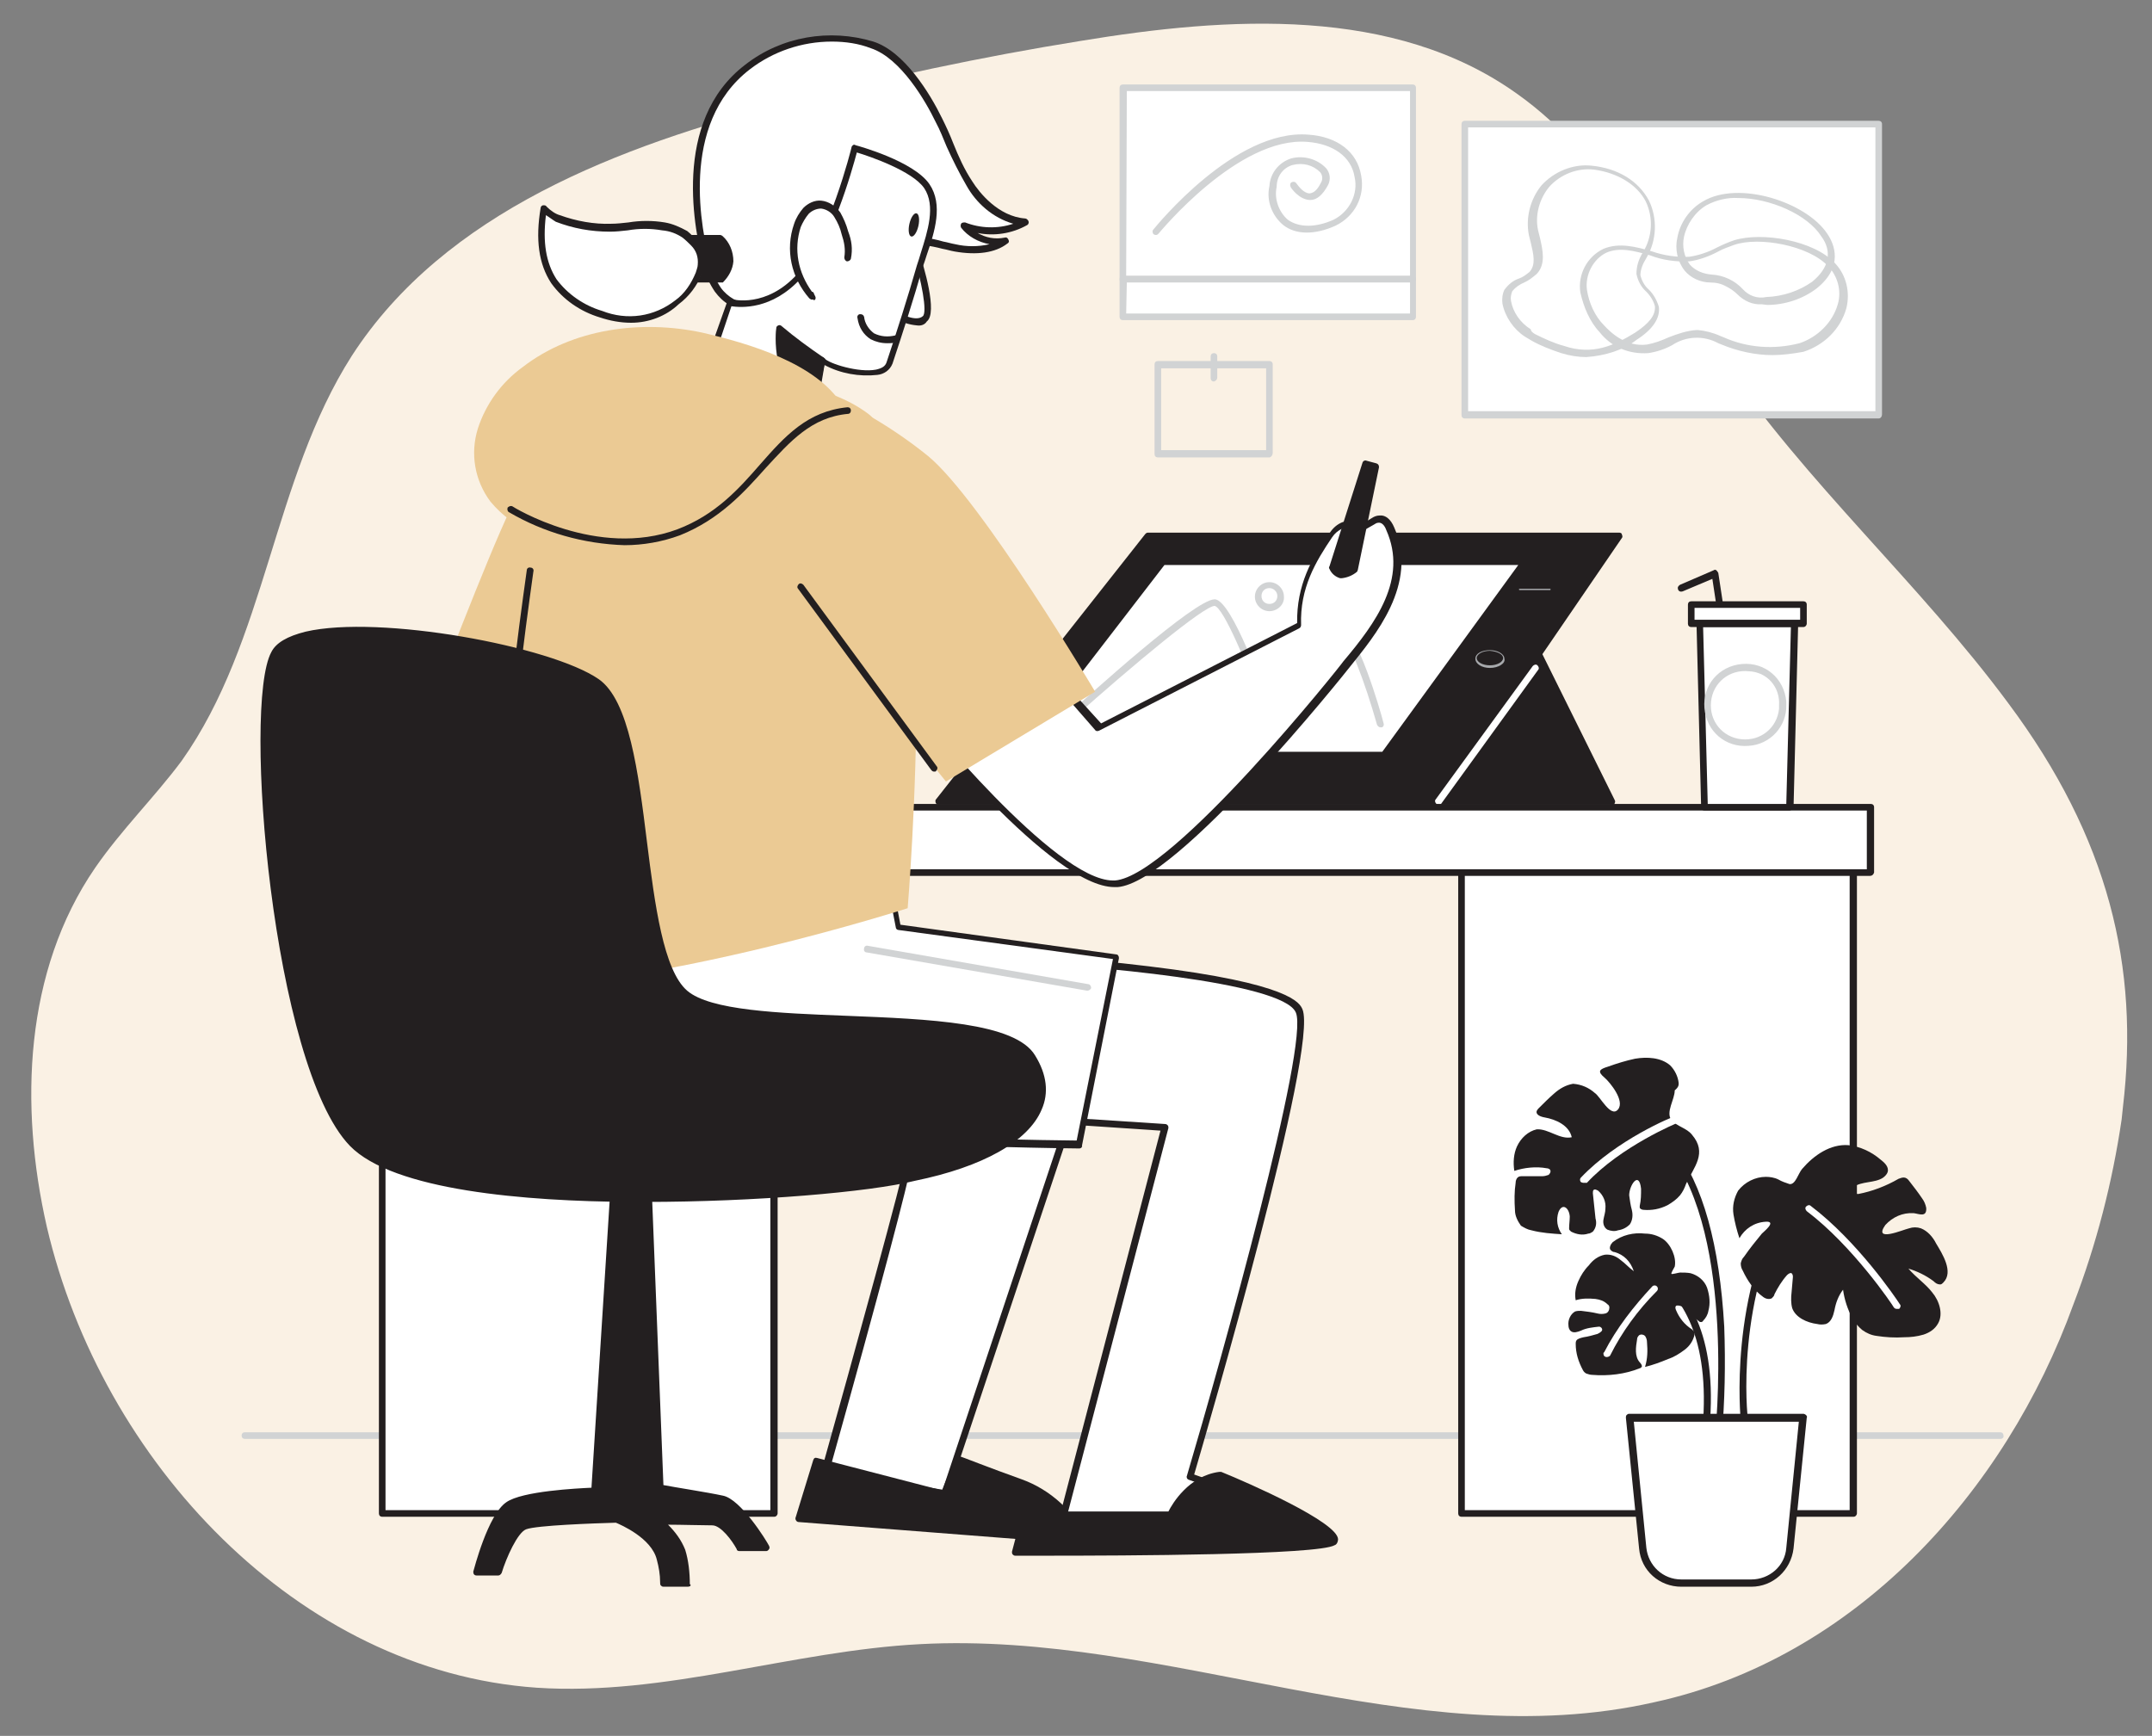 <?xml version="1.0" encoding="utf-8"?>
<!-- Generator: Adobe Illustrator 25.4.1, SVG Export Plug-In . SVG Version: 6.00 Build 0)  -->
<svg version="1.1" id="Calque_1" xmlns="http://www.w3.org/2000/svg" xmlns:xlink="http://www.w3.org/1999/xlink" x="0px" y="0px"
	 viewBox="0 0 326 263" style="enable-background:new 0 0 326 263;" xml:space="preserve">
<rect x="0" y="0" width="326" height="263" fill="#808080" stroke="none"/>
<style type="text/css">
	.st0{fill:#FAF1E4;}
	.st1{fill:#D1D3D4;}
	.st2{fill:#FFFFFF;}
	.st3{fill:#231F20;}
	.st4{fill:#A7A9AC;}
	.st5{fill:#EBCA94;}
</style>
<g id="_230_designer_flatline">
	<path class="st0" d="M139.4,249.1c-19.4,1-38.6,7.9-58.1,6.6c-36.2-2.5-65.9-34.3-74.2-69.8c-4.2-18.4-3.4-38.8,7.3-54.4
		c4-5.8,9-10.7,13.1-16.2c12.9-18.2,13.8-42.6,25.8-61.4C67.4,32.1,93.9,22.1,119,15.6c14.8-3.8,29.7-7,44.7-9.4
		c22.4-3.7,47.5-5.3,66.1,8c14,9.9,21.4,26.2,31.1,40.3c12.7,18.7,29.9,33.9,43.3,52c15.3,20.5,19.9,40.1,17.4,61.2l-0.2,1.9
		c-1.4,9.5-3.8,18.9-7.3,28c-10.3,28.5-33.1,53.7-63.5,60.3C214,266.2,176.8,247.1,139.4,249.1z"/>
	<path class="st1" d="M303.1,218h-266c-0.3,0-0.5-0.2-0.5-0.5s0.2-0.5,0.5-0.5H303c0.3,0,0.5,0.2,0.5,0.5
		C303.6,217.8,303.3,218,303.1,218z"/>
	<rect x="221.4" y="127.4" class="st2" width="59.4" height="101.9"/>
	<path class="st3" d="M280.8,229.8h-59.4c-0.3,0-0.5-0.2-0.5-0.5V127.4c0-0.3,0.2-0.5,0.5-0.5h59.4c0.3,0,0.5,0.2,0.5,0.5v101.9
		C281.3,229.5,281.1,229.8,280.8,229.8L280.8,229.8z M221.9,228.8h58.3V127.9h-58.3L221.9,228.8L221.9,228.8z"/>
	<rect x="57.9" y="127.4" class="st2" width="59.4" height="101.9"/>
	<path class="st3" d="M117.3,229.8H57.9c-0.3,0-0.5-0.2-0.5-0.5V127.4c0-0.3,0.2-0.5,0.5-0.5h59.4c0.3,0,0.5,0.2,0.5,0.5v101.9
		C117.8,229.5,117.6,229.8,117.3,229.8L117.3,229.8z M58.4,228.8h58.3V127.9H58.4V228.8z"/>
	<polygon class="st3" points="232.5,97.9 244.2,121.4 212.5,121.4 	"/>
	<path class="st3" d="M244.2,121.9h-31.8c-0.2,0-0.4-0.1-0.5-0.3s-0.1-0.4,0.1-0.5l20.1-23.6c0.1-0.1,0.3-0.2,0.4-0.2
		c0.2,0,0.3,0.1,0.4,0.3l11.7,23.6c0.1,0.2,0.1,0.3,0,0.5C244.6,121.9,244.4,122,244.2,121.9z M213.6,120.9h29.8l-11-22.1
		L213.6,120.9z"/>
	<polygon class="st3" points="142.2,121.4 217.9,121.4 245.4,81.2 173.9,81.2 	"/>
	<path class="st3" d="M217.9,121.9h-75.7c-0.3,0-0.5-0.2-0.5-0.5c0-0.1,0-0.2,0.1-0.3l31.7-40.2c0.1-0.1,0.2-0.2,0.4-0.2h71.4
		c0.2,0,0.4,0.1,0.4,0.3c0.1,0.2,0.1,0.4,0,0.5l-27.5,40.2C218.3,121.9,218.1,122,217.9,121.9z M143.3,120.9h74.3l26.8-39.2h-70.3
		L143.3,120.9z"/>
	<polygon class="st2" points="176.2,85.2 153.6,114.4 209.7,114.4 231,85.2 	"/>
	<path class="st3" d="M209.7,115h-56.1c-0.2,0-0.4-0.1-0.5-0.3s-0.1-0.4,0-0.5l22.6-29.3c0.1-0.1,0.2-0.2,0.4-0.2h54.8
		c0.2,0,0.4,0.1,0.4,0.3c0.1,0.2,0.1,0.4,0,0.5l-21.2,29.2C210,114.9,209.9,114.9,209.7,115z M154.6,113.9h54.8L230,85.6h-53.6
		L154.6,113.9z"/>
	<path class="st1" d="M192.3,109.1c-0.2,0-0.4-0.1-0.5-0.3c-2.7-8-6.5-16.8-7.8-17l0,0c-1.6,0-12.2,8.8-21.6,17.2
		c-0.2,0.2-0.5,0.2-0.7,0s-0.2-0.5,0-0.7l0,0c3.3-3,19.3-17.5,22.3-17.5h0.1c2.6,0.4,7.3,13.6,8.7,17.7c0.1,0.3,0,0.5-0.3,0.6l0,0
		C192.4,109.1,192.3,109.1,192.3,109.1z"/>
	<path class="st1" d="M209.1,110.2c-0.2,0-0.4-0.2-0.5-0.4c-1.8-6.4-4.4-13.3-5.6-13.7s-6.9,4.8-11.5,9.7c-0.2,0.2-0.5,0.2-0.7,0
		s-0.2-0.5,0-0.7c2.3-2.5,10.2-10.7,12.5-10s5.7,12.1,6.3,14.5c0.1,0.3-0.1,0.6-0.3,0.6L209.1,110.2z"/>
	<path class="st4" d="M225.7,101.2c-1.2,0-2.2-0.6-2.2-1.4c0-0.8,1-1.3,2.2-1.3s2.2,0.6,2.2,1.3C228.1,100.5,227,101.2,225.7,101.2z
		 M225.7,98.6c-1.1,0-2,0.5-2,1.1s0.9,1.1,2,1.1s2-0.5,2-1.1S226.8,98.7,225.7,98.6L225.7,98.6z"/>
	<path class="st4" d="M234.8,89.4h-4.6c-0.1,0-0.1-0.1-0.1-0.1c0-0.1,0.1-0.1,0.1-0.1h4.6c0.1,0,0.1,0.1,0.1,0.1l0,0
		C234.9,89.3,234.9,89.4,234.8,89.4z"/>
	<path class="st2" d="M217.9,121.9c-0.1,0-0.2,0-0.3-0.1c-0.2-0.2-0.3-0.5-0.1-0.7l14.7-20.2c0.2-0.2,0.5-0.3,0.7-0.1l0,0
		c0.2,0.2,0.3,0.5,0.1,0.7l-14.7,20.3C218.2,121.9,218.1,122,217.9,121.9z"/>
	<path class="st1" d="M192.3,92.6c-1.2,0-2.2-1-2.2-2.2s1-2.2,2.2-2.2s2.2,1,2.2,2.2l0,0C194.6,91.6,193.5,92.6,192.3,92.6z
		 M192.3,89.1c-0.7,0-1.2,0.5-1.2,1.2s0.5,1.2,1.2,1.2s1.2-0.5,1.2-1.2l0,0C193.5,89.6,192.9,89.1,192.3,89.1L192.3,89.1z"/>
	<rect x="50.1" y="122.3" class="st2" width="233.3" height="9.9"/>
	<path class="st3" d="M283.3,132.7H50.1c-0.3,0-0.5-0.2-0.5-0.5v-9.9c0-0.3,0.2-0.5,0.5-0.5h233.3c0.3,0,0.5,0.2,0.5,0.5v9.9
		C283.8,132.5,283.6,132.7,283.3,132.7z M50.6,131.7h232.2v-8.9H50.6V131.7z"/>
	<path class="st2" d="M137.7,175.8c0.2,0.7-12.8,47.5-12.8,47.5l18.2,3l21.6-64.8L137.7,175.8z"/>
	<path class="st3" d="M143.1,226.9L143.1,226.9l-18.3-3c-0.1,0-0.3-0.1-0.4-0.2c-0.1-0.1-0.1-0.3-0.1-0.4
		c5.1-18.2,12.7-45.8,12.8-47.4c0-0.2,0.1-0.4,0.3-0.5l27-14.3c0.2-0.1,0.4-0.1,0.6,0.1c0.2,0.1,0.2,0.4,0.2,0.5l-21.6,64.8
		C143.6,226.7,143.4,226.9,143.1,226.9z M125.6,223l17.2,2.7l21-63.1l-25.7,13.5C137.6,179.1,133.5,194.8,125.6,223L125.6,223z"/>
	<path class="st3" d="M123.8,221.4l-2.7,8.8l43.7,3.4c-2-4.2-5.6-7.3-9.9-9c-4.6-1.6-9.5-3.5-9.5-3.5l-2.2,5.3L123.8,221.4z"/>
	<path class="st3" d="M164.7,234L164.7,234l-43.7-3.4c-0.3,0-0.5-0.3-0.5-0.5V230l2.7-8.8c0.1-0.3,0.3-0.4,0.6-0.3l18.9,4.9l2-4.9
		c0.1-0.3,0.4-0.4,0.6-0.3l0,0c0.1,0,4.9,1.9,9.4,3.5s8.1,5,10.2,9.3c0.1,0.2,0.1,0.3,0,0.5C165.1,234,164.9,234.1,164.7,234z
		 M121.8,229.6l42.2,3.3c-2-3.7-5.3-6.4-9.2-7.8c-3.7-1.3-7.6-2.9-9-3.3l-2,4.8c-0.1,0.2-0.4,0.4-0.6,0.3l-18.8-4.8L121.8,229.6z"/>
	<path class="st3" d="M93.1,176.5L90,225.9c0,0-10.5,0.4-13.1,2.2c-2.6,1.8-4.8,10.2-4.8,10.2h3.3c0,0,1.9-6.2,4-6.9
		c2.1-0.7,13.9-1,13.9-1s5.7,2.2,6.6,6c0.7,3,0.5,3.7,0.5,3.7h3.7c0-1.7-0.2-3.4-0.7-5c-0.7-2-3.5-4.6-3.5-4.6s6,0.1,7.9,0.1
		s4.1,3.8,4.1,3.8h3.9c0,0-4.1-6.8-6.7-7.3c-2.6-0.5-9.4-1.6-9.4-1.6l-1.8-46L93.1,176.5z"/>
	<path class="st3" d="M104.2,240.4h-3.7c-0.2,0-0.3-0.1-0.4-0.2c-0.1-0.1-0.1-0.3-0.1-0.5c0-1.1-0.2-2.3-0.5-3.4
		c-0.8-3.3-5.5-5.3-6.2-5.6c-3.4,0.1-12,0.4-13.6,1c-1.3,0.5-3,4.3-3.7,6.6c-0.1,0.2-0.3,0.4-0.5,0.4h-3.3c-0.3,0-0.5-0.2-0.5-0.5
		v-0.1c0.1-0.3,2.2-8.6,5-10.5c2.4-1.7,10.8-2.1,12.9-2.2l3.1-48.9c0-0.2,0.1-0.3,0.3-0.4c0.2-0.1,0.3-0.1,0.5,0l4.9,2.9
		c0.2,0.1,0.2,0.2,0.3,0.4l1.8,45.6c1.5,0.3,6.7,1.1,9,1.6c2.7,0.5,6.6,6.8,7,7.6c0.1,0.2,0.1,0.4,0,0.5c-0.1,0.2-0.3,0.3-0.4,0.3
		H112c-0.2,0-0.4-0.1-0.4-0.3c-0.7-1.3-2.4-3.6-3.7-3.6c-1.4,0-4.8-0.1-6.7-0.1c1.1,1.1,2,2.3,2.6,3.8c0.5,1.6,0.7,3.5,0.7,5.2
		C104.8,240.2,104.5,240.4,104.2,240.4z M101.1,239.4h2.5c0-1.4-0.3-3-0.7-4.4c-0.7-1.9-3.3-4.3-3.3-4.3c-0.2-0.1-0.2-0.4-0.1-0.6
		c0.1-0.2,0.3-0.3,0.5-0.3c0.1,0,6,0.1,7.9,0.1s3.8,2.9,4.4,3.8h2.6c-1.4-2.1-4.2-6-5.9-6.3c-2.5-0.5-9.3-1.6-9.4-1.6
		c-0.2,0-0.4-0.2-0.4-0.5l-1.8-45.7l-4-2.2L90.3,226c0,0.3-0.2,0.5-0.5,0.5c-2.9,0.1-10.8,0.7-12.8,2c-1.8,1.3-3.7,6.6-4.4,9.3h2.2
		c0.5-1.4,2.1-6.2,4.2-6.9c1.9-0.7,13.6-1,14.2-1h0.2c0.2,0.1,6,2.3,6.9,6.3C100.9,237.2,101.1,238.3,101.1,239.4L101.1,239.4z
		 M90.1,225.8L90.1,225.8z"/>
	<path class="st2" d="M152.9,144.9c0,0,41.2,2.2,43.9,8c2.6,5.9-16.5,70.6-16.5,70.6s20.2,7,16.9,8.5c-3.3,1.4-36.3-1.4-36.3-1.4
		l15.7-60l-40.8-2.7L152.9,144.9z"/>
	<path class="st3" d="M192,233c-9.7,0-28.5-1.6-31.2-1.8c-0.2,0-0.3-0.1-0.4-0.2c-0.1-0.1-0.1-0.3-0.1-0.4l15.5-59.3l-40.2-2.7
		c-0.2,0-0.3-0.1-0.4-0.3c-0.1-0.2-0.1-0.4,0.1-0.5l17.3-23c0.1-0.1,0.3-0.2,0.4-0.2c0.1,0,10.5,0.5,21,1.8
		c21.6,2.6,22.9,5.6,23.3,6.5c2.5,5.8-14.5,64-16.4,70.5c5.5,1.9,17.1,6.2,17.1,8.3c0,0.4-0.3,0.8-0.7,0.9
		C195.7,232.9,193.8,233.1,192,233z M161.5,230.2c9.6,0.8,33,2.5,35.5,1.4l0,0c-0.7-1.2-9.2-4.8-16.9-7.4c-0.3-0.1-0.4-0.4-0.3-0.6
		c5.3-17.9,18.6-65.5,16.5-70.2c-2-4.7-31.6-7.1-43.2-7.7l-16.5,22l39.9,2.6c0.2,0,0.3,0.1,0.4,0.2c0.1,0.1,0.1,0.3,0.1,0.4
		L161.5,230.2z"/>
	<path class="st2" d="M139,108.2c0,0,21.2,26.5,30.2,25.8s35-33.4,35-33.4c4.7-5.6,10-12.7,6.6-20.5c-0.3-0.7-0.9-1.5-1.7-1.5
		c-0.3,0.1-0.6,0.2-0.9,0.4l-2.9,1.7c0.1-0.8-0.9-1.3-1.7-1.1c-0.7,0.3-1.4,0.8-1.7,1.5c-3.1,4.3-5,8.3-4.8,13.6l-30.3,15.5
		l-12-13.3"/>
	<path class="st3" d="M168.8,134.4c-9.4,0-29.4-24.8-30.3-26c-0.2-0.2-0.1-0.5,0.1-0.7c0.2-0.1,0.5-0.1,0.6,0.1
		c0.2,0.3,20.6,25.6,29.4,25.6h0.3c8.8-0.7,34.4-32.8,34.6-33.2c4.9-5.8,9.8-12.5,6.5-19.9c-0.1-0.3-0.5-1.2-1.2-1.1
		c-0.3,0-0.5,0.2-0.7,0.3l-3,1.7c-0.2,0.1-0.6,0.1-0.7-0.2c-0.1-0.1-0.1-0.2-0.1-0.3c0-0.1-0.1-0.3-0.2-0.4
		c-0.2-0.2-0.5-0.3-0.8-0.2c-0.6,0.3-1.1,0.7-1.5,1.3c-2.5,3.7-4.9,7.7-4.7,13.3c0,0.2-0.1,0.4-0.3,0.5l-30.3,15.5
		c-0.2,0.1-0.5,0.1-0.6-0.1l-11.6-13.3c-0.2-0.2-0.2-0.5,0-0.7l0,0c0.2-0.2,0.5-0.2,0.7,0l11.8,13l29.7-15.2
		c-0.1-5.7,2.2-9.9,4.9-13.6c0.5-0.8,1.2-1.4,2-1.7c0.6-0.2,1.3,0,1.8,0.4c0.1,0.1,0.3,0.3,0.3,0.4l2.3-1.4c0.3-0.2,0.7-0.4,1.2-0.4
		c0.9-0.1,1.7,0.6,2.2,1.8c3.8,8.6-3.1,16.6-6.6,21c-1,1.3-26.2,32.8-35.3,33.5L168.8,134.4z"/>
	<path class="st2" d="M69.5,103.7c0,0-10.9,24.7-6.8,27.4c4.1,2.6,28.7,0,28.7,0L89.3,99"/>
	<path class="st3" d="M72,132.7c-4.4,0-8.2-0.3-9.7-1.2c-0.7-0.4-2.9-1.8,1.7-15.3c2.2-6.4,5-12.7,5-12.7c0.1-0.3,0.4-0.4,0.6-0.3
		c0.3,0.1,0.4,0.4,0.3,0.6v0.1c-4.2,9.4-9.8,24.9-7,26.7c3.1,2,20.7,0.7,27.9,0l-2-31.6c0-0.3,0.2-0.5,0.5-0.5s0.5,0.2,0.5,0.5
		l2.1,32.1c0,0.3-0.2,0.5-0.5,0.5C90.7,131.7,80.3,132.7,72,132.7z"/>
	<path class="st2" d="M78.4,145.6c0,0-5.3,11.9,0.3,19.3c5.6,7.4,84.7,8.3,84.7,8.3l5.7-28.4l-33.1-4.5l-1.9-9.9L78.4,145.6z"/>
	<path class="st3" d="M163.5,174L163.5,174c-0.2,0-20.1-0.2-40.3-1.4c-27.3-1.5-42.5-4-44.9-7.2c-5.8-7.6-0.6-19.3-0.4-19.9
		c0.1-0.1,0.2-0.2,0.3-0.3l55.8-15c0.1,0,0.3,0,0.4,0.1c0.1,0.1,0.2,0.2,0.2,0.3l1.8,9.5l32.7,4.5c0.1,0,0.3,0.1,0.3,0.2
		c0.1,0.1,0.1,0.3,0.1,0.4l-5.6,28.4C164,173.7,163.8,174,163.5,174z M78.8,146.1c-0.7,1.6-4.6,12,0.4,18.6
		c4.4,5.7,56.5,7.8,83.9,8.1l5.5-27.5l-32.5-4.4c-0.2,0-0.4-0.2-0.4-0.4l-1.8-9.3L78.8,146.1z"/>
	<path class="st2" d="M110.8,45.8c-0.8-0.5-1.5-1.1-2-1.8c-0.8-1.1-1.3-2.3-1.6-3.7c-2.9-10.1-2.9-23.1,6.2-30
		c5.4-4.2,12.4-5.4,18.9-3.4c4.4,1.4,8.1,7.4,10.1,11.4c1.6,3.2,2.6,6.6,4.6,9.6c1.9,3,4.9,5.6,8.5,5.8c-2.9,1.6-6.3,1.8-9.3,0.5
		c1.4,1.9,3.9,2.9,6.1,2.3c-2,1.6-5,1.6-7.6,1s-5.2-1.3-7.8-1c-4.2,0.5-6.8,3.5-10.1,5.7C122.6,44.8,115.4,48.4,110.8,45.8z"/>
	<path class="st3" d="M114.7,47.2c-1.4,0-2.9-0.3-4.2-1l0,0c-0.9-0.5-1.6-1.2-2.2-2c-0.8-1.2-1.4-2.4-1.7-3.9
		c-1.3-5-5-21.9,6.3-30.5c5.5-4.3,12.8-5.5,19.4-3.5c4.7,1.5,8.6,7.9,10.4,11.6c0.6,1.2,1.2,2.5,1.7,3.8c0.8,2,1.7,4,2.9,5.8
		c1,1.6,3.9,5.3,8,5.6c0.2,0,0.4,0.2,0.5,0.4s0,0.5-0.2,0.6c-2.3,1.3-5,1.7-7.5,1.2c1.2,0.7,2.6,1,4.1,0.7c0.3-0.1,0.5,0.1,0.6,0.4
		c0.1,0.2,0,0.4-0.2,0.5c-1.8,1.4-4.6,1.8-8,1.2c-0.6-0.1-1.2-0.3-1.8-0.4c-1.9-0.5-3.9-0.8-5.8-0.6c-3,0.3-5.1,2-7.4,3.8
		c-0.8,0.6-1.6,1.2-2.4,1.8C124.5,44.1,119.4,47.2,114.7,47.2z M126,6.3c-4.5,0-8.9,1.5-12.4,4.2c-10.8,8.3-7.3,24.6-6,29.5
		c0.3,1.2,0.8,2.4,1.6,3.6c0.5,0.7,1.2,1.3,1.9,1.7l0,0c5,2.9,13-2,15.4-3.7c0.8-0.5,1.6-1.1,2.3-1.7c2.3-1.8,4.7-3.7,7.9-4
		c2.1-0.1,4.2,0.1,6.2,0.7c0.6,0.1,1.2,0.3,1.8,0.4c1.7,0.4,3.5,0.4,5.2,0c-1.7-0.3-3.3-1.2-4.3-2.5c-0.1-0.2-0.1-0.4,0-0.6
		c0.1-0.2,0.4-0.2,0.6-0.2c2.3,0.9,4.9,1,7.3,0.2c-3.1-0.9-5.6-3.1-7.1-5.8c-1.1-1.9-2.1-3.9-3-5.9c-0.5-1.2-1-2.5-1.7-3.8
		c-1.4-2.9-5.2-9.6-9.8-11.1C130.1,6.6,128.1,6.3,126,6.3L126,6.3z"/>
	<path class="st2" d="M138.8,38.3c0,0,2.9,8.9,1.3,10.1c-1.5,1.2-4.6-0.7-4.6-0.7"/>
	<path class="st3" d="M138.9,49.3c-1.2-0.1-2.4-0.5-3.6-1.2c-0.2-0.1-0.3-0.4-0.2-0.7c0.1-0.2,0.4-0.3,0.7-0.2l0,0
		c0.7,0.4,3,1.6,4,0.7c0.7-0.6-0.2-5.4-1.5-9.5c-0.1-0.3,0.1-0.6,0.3-0.6c0.3-0.1,0.6,0.1,0.6,0.3c0.7,2.1,2.9,9.3,1.2,10.6
		C140.1,49.2,139.5,49.4,138.9,49.3z"/>
	<path class="st2" d="M140.5,28.2c2.4,3.5,0,8.6-1,12.1c-1.4,4.9-3,9.9-4.6,14.7c-1,3.1-9.2,0.8-10.3-0.5l-2.2,12.7l-17.1-5.9
		l5.5-15.5c0,0,5.5,1.6,10.5-3.9s8.5-19.4,8.5-19.4S138.1,24.9,140.5,28.2z"/>
	<path class="st3" d="M122.3,67.8h-0.2l-17.1-6c-0.1,0-0.2-0.1-0.3-0.3c0-0.1,0-0.3,0-0.4l5.5-15.5c0.1-0.3,0.4-0.4,0.6-0.3
		s5.3,1.4,10-3.8s8.2-19.1,8.2-19.2c0-0.1,0.1-0.2,0.2-0.3c0.1-0.1,0.3-0.1,0.4,0c0.4,0.1,8.8,2.4,11.2,5.9l0,0
		c2.1,3.1,0.8,7.2-0.4,10.7c-0.2,0.6-0.4,1.3-0.6,1.8c-1.4,4.9-3,9.9-4.6,14.7c-0.4,1-1.3,1.6-2.3,1.7c-2.7,0.3-5.6-0.2-8-1.5
		l-2,11.9c0,0.1-0.1,0.3-0.2,0.3C122.5,67.8,122.4,67.8,122.3,67.8z M105.9,61l16.1,5.6l2-12.1c0-0.3,0.3-0.5,0.6-0.4
		c0.1,0,0.2,0.1,0.3,0.2c0.7,0.8,5.2,2.2,7.8,1.7c0.9-0.2,1.4-0.5,1.6-1.1c1.6-4.8,3.2-9.8,4.6-14.7c0.2-0.6,0.4-1.2,0.6-1.9
		c1-3.2,2.3-7.1,0.5-9.8c-1.8-2.6-8.2-4.8-10.2-5.4c-0.7,2.6-3.9,14.2-8.5,19.1c-4.4,4.8-9.1,4.4-10.5,4.2L105.9,61z"/>
	<path class="st2" d="M135.8,51.3c0,0-4.5,1.3-5.4-3.3"/>
	<path class="st3" d="M134.4,52c-0.9,0-1.7-0.2-2.5-0.6c-1.1-0.7-1.8-1.8-2-3.2c-0.1-0.3,0.1-0.6,0.4-0.6c0.3,0,0.5,0.1,0.6,0.4
		c0.1,1,0.7,1.9,1.5,2.5c1,0.5,2.1,0.6,3.3,0.3c0.3-0.1,0.6,0.1,0.6,0.4s-0.1,0.6-0.4,0.6C135.4,52,134.9,52,134.4,52z"/>
	<path class="st2" d="M128.5,38.8c0.2-1.3,0.1-2.5-0.4-3.8c-0.2-0.9-0.6-1.9-1.1-2.7s-1.4-1.4-2.4-1.5c-0.9,0-1.7,0.4-2.3,1
		s-1,1.4-1.3,2.2c-1.2,3.8-0.4,7.8,2.2,10.7l-0.2-0.4"/>
	<path class="st3" d="M123,45.4c-0.1,0-0.3-0.1-0.4-0.2c-2.7-3.1-3.7-7.3-2.3-11.3c0.3-0.9,0.8-1.7,1.4-2.4c0.7-0.7,1.7-1.2,2.7-1.1
		c1.1,0.1,2.2,0.8,2.9,1.8c0.5,0.9,0.9,1.8,1.2,2.9c0.5,1.3,0.7,2.6,0.4,4.1c-0.1,0.3-0.4,0.4-0.6,0.4c-0.3-0.1-0.4-0.4-0.4-0.6
		c0.2-1.2,0-2.3-0.4-3.5c-0.2-0.9-0.6-1.8-1.1-2.6c-0.4-0.7-1.2-1.2-2-1.3c-0.7,0-1.4,0.3-1.9,0.8c-0.5,0.6-0.9,1.3-1.2,2
		c-1.1,3.4-0.4,6.9,1.7,9.8c0.1,0,0.3,0.1,0.3,0.3l0.2,0.4c0.1,0.2,0.1,0.5-0.2,0.6C123.2,45.3,123.1,45.4,123,45.4z"/>
	<ellipse transform="matrix(0.218 -0.976 0.976 0.218 74.99 161.721)" class="st3" cx="138.4" cy="34.1" rx="1.8" ry="0.7"/>
	<path class="st3" d="M124.5,54.5c-2.2-1.4-4.4-3.1-6.4-4.8c0,0-1,9,5.1,11L124.5,54.5z"/>
	<path class="st3" d="M123.2,61.2c-0.1,0-0.1,0-0.2,0c-6.4-2.1-5.5-11.2-5.4-11.5c0-0.2,0.1-0.3,0.3-0.4s0.4,0,0.5,0.1
		c2,1.7,4.2,3.3,6.4,4.8c0.2,0.1,0.3,0.3,0.2,0.5l-1.3,6.2c0,0.1-0.1,0.3-0.2,0.3C123.4,61.2,123.3,61.2,123.2,61.2z M118.6,50.8
		c0,2.2,0.3,7.5,4.3,9.3l1.1-5.3C122.1,53.5,120.2,52.2,118.6,50.8z"/>
	<path class="st5" d="M75.2,149.6c0,0,0.9-63.2,10.4-77.8s34.1-17.8,45.8-9.2s6.1,75,6.1,75S100.2,149.6,75.2,149.6z"/>
	<path class="st5" d="M123.3,58.9c6.2,2.5,12.1,6,17.3,10.2c8.1,6.7,25.3,35.7,25.3,35.7l-22.6,13.6l-20.3-25L123.3,58.9z"/>
	<path class="st5" d="M95.4,62.8c0,0-11.8,1.3-18.1,14.4c-3.4,7-12.1,29.8-12.1,29.8l26.1,3.1L95.4,62.8z"/>
	<path class="st3" d="M141.5,116.9c-0.2,0-0.3-0.1-0.4-0.2l-20.2-27.5c-0.2-0.2-0.1-0.5,0.1-0.7c0.2-0.2,0.5-0.1,0.7,0.1l20.2,27.5
		c0.2,0.2,0.1,0.5-0.1,0.7C141.8,116.9,141.7,116.9,141.5,116.9L141.5,116.9z"/>
	<path class="st3" d="M201.8,86l5.1-15.7l1.5,0.4l-3.2,15.5C205.1,86.2,202.9,88.3,201.8,86z"/>
	<path class="st3" d="M203.3,87.6H203c-0.7-0.2-1.3-0.7-1.6-1.4c-0.1-0.1-0.1-0.3,0-0.4l5-15.7c0.1-0.3,0.4-0.4,0.6-0.3l1.5,0.4
		c0.3,0.1,0.4,0.3,0.4,0.6l-3.2,15.5c0,0.1-0.1,0.2-0.1,0.3C204.9,87.2,204.1,87.5,203.3,87.6z M202.3,85.9c0.2,0.3,0.5,0.6,0.8,0.6
		c0.6,0,1.1-0.2,1.6-0.6l3.1-14.8l-0.6-0.2L202.3,85.9z"/>
	<path class="st5" d="M106.4,50.4c-9.3-2-19.7-0.6-27.2,5.2c-3.2,2.3-5.6,5.6-6.8,9.3c-1.2,3.8-0.5,7.9,1.9,11.1
		c7.1,8.6,22.8,8.6,32.5,5.7c6.6-1.9,26.2-11.2,20.8-20.3C123.7,55,113.3,52,106.4,50.4z"/>
	<path class="st3" d="M94.6,82.6c-6.2-0.2-12.2-1.9-17.5-5c-0.2-0.1-0.3-0.4-0.2-0.7l0,0c0.2-0.2,0.5-0.3,0.7-0.2
		c0.1,0.1,12.9,8,25,3.5c5.8-2.2,9.3-6.1,12.6-9.9c3.7-4.2,7.1-8,13.2-8.6c0.3,0,0.5,0.2,0.5,0.5l0,0c0,0.3-0.2,0.5-0.4,0.5l0,0
		c-5.6,0.5-8.8,4.2-12.5,8.2c-3.3,3.7-7,7.8-13,10.2C100.3,82.1,97.4,82.6,94.6,82.6z"/>
	<path class="st3" d="M76.1,127L76.1,127c-0.3,0-0.5-0.2-0.5-0.5l0,0c0.7-16.4,4.2-39.9,4.2-40.1c0-0.3,0.3-0.5,0.6-0.4
		c0.3,0,0.5,0.3,0.4,0.6c0,0.2-3.5,23.7-4.2,40C76.6,126.7,76.4,127,76.1,127z"/>
	<path class="st3" d="M155.4,229.4h22c0,0,2.3-5.3,7.5-6c0,0,20.1,8.5,17.1,10.2s-48.2,1.5-48.2,1.5L155.4,229.4z"/>
	<path class="st3" d="M158.4,235.7h-4.6c-0.2,0-0.3-0.1-0.4-0.2c-0.1-0.1-0.1-0.3-0.1-0.4l1.5-5.7c0.1-0.2,0.3-0.4,0.5-0.4H177
		c0.6-1.2,3.1-5.4,7.7-6c0.1,0,0.2,0,0.3,0c4.2,1.7,17.6,7.6,17.7,10.2c0,0.4-0.2,0.8-0.5,0.9C199.7,235.6,170.4,235.7,158.4,235.7z
		 M154.5,234.6c18.1,0.1,45.1-0.3,47.2-1.5c0-1.3-8.8-5.8-16.9-9.3c-4.7,0.8-6.9,5.7-7,5.7c-0.1,0.2-0.3,0.3-0.5,0.3h-21.6
		L154.5,234.6z"/>
	<path class="st3" d="M138.8,178.6c13.9-3,23.3-9.5,17.8-18.3c-5.5-8.9-45-3.1-52.7-9.7c-7.7-6.5-5-41.2-13.4-47.1
		C82,97.6,45.7,91.6,41.6,99c-4.1,7.5,0,62.1,11.8,74.2C65.1,185.4,125.1,181.5,138.8,178.6z"/>
	<path class="st3" d="M97.7,182.1h-2.3c-15.7-0.1-35.8-1.7-42.4-8.5c-11.7-12.1-16.3-66.7-11.9-74.8c0.7-1.4,2.4-2.4,5.2-3.1
		c11.2-2.6,37.2,2.2,44.4,7.2c4.6,3.2,6,14.1,7.3,24.6c1.2,9.6,2.5,19.5,6.1,22.6c3.5,3,13.9,3.4,24.1,3.8c12.5,0.5,25.6,1,28.6,6
		c1.8,2.9,2.1,5.7,1,8.2c-2,4.8-8.9,8.7-19.2,10.8l0,0C131.8,180.6,114.4,182.1,97.7,182.1z M54.2,96.1c-2.5,0-5.1,0.2-7.6,0.7
		c-2.3,0.5-3.9,1.4-4.5,2.5c-4,7.4,0.4,61.9,11.7,73.6c11.6,11.9,71.1,8,84.8,5.2l0,0c9.9-2,16.6-5.8,18.5-10.2
		c1-2.2,0.6-4.8-0.9-7.3c-2.9-4.5-15.5-5-27.8-5.5c-10.9-0.4-21.1-0.8-24.8-4c-3.9-3.4-5.2-13-6.5-23.2c-1.3-10.3-2.7-21-6.9-23.9
		C84.6,100,66.6,96.1,54.2,96.1z M138.8,178.6L138.8,178.6z"/>
	<path class="st1" d="M164.7,150.1L164.7,150.1l-33.4-5.8c-0.3,0-0.5-0.3-0.4-0.6c0-0.3,0.3-0.5,0.6-0.4l33.3,5.8
		c0.3,0,0.5,0.3,0.5,0.6C165.2,149.9,165,150.1,164.7,150.1z"/>
	<path class="st3" d="M260.8,217.9l-1-0.1c0-0.3,3.3-30.2-7.1-43.5l0.8-0.6c4.5,5.7,7,15,7.7,27.3
		C261.4,206.6,261.3,212.3,260.8,217.9z"/>
	<path class="st3" d="M257.3,221.7c0-0.3,0-0.7,0.1-1c2.4-15.7-1.7-22.9-5.7-26.4l0.7-0.8c4.2,3.6,8.6,11.1,6,27.3
		c-0.1,0.4-0.1,0.6-0.1,0.7L257.3,221.7z"/>
	<path class="st3" d="M251.9,187.7c-0.8-0.5-1.7-0.8-2.7-0.8c-1.7-0.2-3.5,0.2-4.9,1.3c-0.3,0.3-0.6,0.9-0.3,1.2
		c0.2,0.2,0.4,0.3,0.6,0.3c1.4,0.4,2.4,1.4,2.9,2.9c-0.7-0.5-1.3-1.2-2-1.7c-0.7-0.6-1.5-0.9-2.4-0.8c-1,0.2-1.8,0.8-2.4,1.6
		c-0.7,0.7-1.2,1.5-1.6,2.4s-0.6,1.9-0.4,2.9c0.9-0.3,1.9-0.3,3-0.2c0.7,0.1,1.3,0.3,1.8,0.8c0.2,0.1,0.3,0.3,0.3,0.5
		c0,0.4-0.2,0.8-0.6,0.9c-0.4,0.1-0.8,0.1-1.2,0c-0.8-0.2-1.7-0.3-2.5-0.4c-0.3,0-0.6,0-0.9,0.1c-0.7,0.4-1.1,1.3-1,2.1
		c0,0.3,0.1,0.7,0.4,0.9c0.4,0.3,1,0.1,1.5-0.1c0.8-0.4,1.8-0.5,2.7-0.6c0.1,0,0.2,0,0.3,0.1c0.2,0.1,0.3,0.4,0.1,0.6l0,0
		c-0.2,0.2-0.4,0.3-0.6,0.4c-0.7,0.2-1.4,0.4-2.1,0.5c-0.4,0.1-0.9,0.2-1.1,0.5c-0.1,0.2-0.1,0.3-0.1,0.5c0,1.4,0.4,2.7,1.1,4
		c0.1,0.2,0.3,0.4,0.5,0.5c0.3,0.1,0.6,0.2,0.9,0.2c2.4,0.2,5-0.1,7.2-1c0.1,0,0.2-0.1,0.3-0.2c0.1-0.2-0.1-0.5-0.3-0.7
		c-0.8-0.9-0.6-2.3-0.4-3.5c0-0.2,0.1-0.4,0.3-0.6c0.3-0.2,0.7-0.1,0.9,0.1c0.2,0.3,0.3,0.6,0.3,1c0.1,1.2,0.1,2.4-0.3,3.7
		c1.2-0.3,2.3-0.7,3.5-1.2c0.9-0.3,1.7-0.8,2.5-1.4c0.8-0.6,1.3-1.4,1.5-2.3c0-0.2,0-0.4-0.1-0.5s-0.2-0.2-0.3-0.3
		c-1.1-0.7-1.9-1.7-2.4-2.9c-0.1-0.2-0.2-0.6,0.1-0.7c0.1,0,0.2,0,0.3,0c1.3,0.2,1.9,1.6,3.1,2.4c0.1,0.1,0.2,0.1,0.3,0.1
		s0.3-0.1,0.3-0.2c0.4-0.4,0.7-0.9,0.8-1.5c0.3-1.1,0.2-2.3-0.2-3.5c-0.4-1.1-1.4-1.9-2.5-2.2c-0.5-0.1-1.1-0.1-1.6-0.1
		c-0.2,0-1.2,0.3-1.3,0.2c-0.1-0.1,0.4-0.9,0.5-1.1C254,190.5,253.1,188.5,251.9,187.7z"/>
	<path class="st3" d="M267.5,178.3c-1.6,0-3.2,0.8-4.2,2.1c-0.6,1.1-0.9,2.3-0.7,3.6c0.2,1.2,0.5,2.4,0.9,3.6c0.8-1.4,2.2-2.4,4-2.5
		c1.7-0.1-0.3,1.5-0.6,1.8c-0.9,1.1-1.8,2.2-2.7,3.5c-0.3,0.3-0.4,0.6-0.5,1c0,0.4,0.1,0.8,0.3,1.1c0.7,1.5,1.7,3,3.1,4
		c0.4,0.3,0.9,0.4,1.3,0.2c0.2-0.2,0.4-0.4,0.4-0.6c0.5-1,1.1-2,1.9-2.9c0.2-0.2,0.5-0.4,0.7-0.3c0.2,0.2,0.2,0.4,0.2,0.6l-0.2,2.3
		c-0.1,0.8-0.1,1.7,0.1,2.4c0.5,1.4,2.2,2.2,3.8,2.4c0.4,0.1,0.8,0.1,1.3,0c0.8-0.3,1.1-1.2,1.3-2.1c0.2-1.1,0.6-2.2,1.3-3.1
		c0.2,1.5,0.7,3,1.4,4.3c0.4,0.7,0.9,1.3,1.5,1.8c0.7,0.5,1.4,0.8,2.2,0.9c1.3,0.2,2.7,0.3,4.2,0.2c0.9,0,1.9-0.1,2.9-0.4
		c0.9-0.3,1.7-0.8,2.2-1.7c0.8-1.4,0.2-3.4-0.9-4.7c-1-1.3-2.4-2.2-3.6-3.6c1.3,0.4,2.6,1,3.8,1.9c0.3,0.3,0.6,0.5,1,0.5
		c0.2,0,0.3-0.1,0.5-0.3c1.6-1.6-0.2-4.4-1.1-5.9c-0.5-1-1.3-1.9-2.3-2.3c-0.6-0.2-1.2-0.2-1.8,0c-0.9,0.2-5.5,2.2-3.6-0.5
		c1.1-1.2,2.6-1.9,4.3-1.8c0.8,0.1,2,0.7,1.9-0.8c-0.1-0.5-0.3-1-0.6-1.4c-0.6-0.9-1.3-1.8-2-2.7c-0.2-0.3-0.5-0.5-0.8-0.5
		s-0.5,0.1-0.8,0.2c-1.9,1.1-4,1.9-6.1,2.3c-0.5,0-1.2-0.2-1.1-0.6c0-0.2,0.2-0.3,0.3-0.4c1.3-1,3.3-0.6,4.6-1.5
		c0.4-0.3,0.7-0.7,0.7-1.1c0-0.7-0.6-1.2-1.1-1.6c-1.4-1.2-3.1-2-4.9-2.2c-2.7-0.2-5.2,1.5-7,3.6c-0.6,0.7-1,2.4-1.9,2.3
		c-0.6-0.2-1.2-0.4-1.7-0.7C268.8,178.4,268.1,178.3,267.5,178.3z"/>
	<path class="st3" d="M254.3,164.1c-0.1-1-0.6-2-1.3-2.7c-1.4-1.2-3.5-1.3-5.3-1c-1.4,0.3-2.7,0.7-4.1,1.2c-1.3,0.4-1.7,0.7-0.5,1.7
		c0.8,0.7,3.1,3.5,2,4.8s-2.7-2-3.5-2.5c-0.9-0.8-2-1.3-3.3-1.4c-1.1,0.2-2,0.7-2.9,1.5c-0.8,0.7-1.5,1.4-2.3,2.2
		c-0.1,0.1-0.2,0.2-0.3,0.4c-0.2,0.6,0.6,0.9,1.2,1c1.7,0.3,3.7,1.2,4.1,3c-1.8,0.4-3.5-1.3-5.3-1.2c-1.3,0.3-2.4,1.3-3,2.6
		c-0.5,1.1-0.6,2.4-0.4,3.7c1.5-0.5,3.3-0.7,4.9-0.4c0.2,0,0.4,0.1,0.5,0.2c0.2,0.3,0,0.6-0.2,0.8c-0.3,0.1-0.6,0.2-0.9,0.2h-3
		c-0.3,0-0.6,0-0.8,0.2c-0.2,0.2-0.3,0.5-0.3,0.8c-0.2,1.3-0.2,2.7-0.1,4.2c0,0.8,0.4,1.6,0.9,2.3c0.5,0.3,1,0.6,1.6,0.7
		c1.5,0.4,3.1,0.5,4.6,0.6c-0.7-1-0.9-2.2-0.5-3.4c0.6-1.4,1.6-0.6,1.7,0.7c0,0.6-0.1,1.2-0.1,1.8c0,0.1,0,0.2,0.1,0.3
		s0.1,0.1,0.2,0.2c0.8,0.4,1.7,0.6,2.6,0.3c0.3,0,0.5-0.2,0.7-0.3c0.5-0.6,0.6-1.3,0.4-2l-0.4-3.8c0-0.2,0-0.4,0.1-0.5
		c0.2-0.2,0.5,0,0.7,0.1c0.8,0.7,1.2,1.7,1.1,2.7c0,0.6-0.2,1.1-0.3,1.7c-0.1,0.6,0.1,1.2,0.6,1.5c0.5,0.2,1.1,0.3,1.6,0.1
		c0.7-0.1,1.3-0.4,1.8-0.9c0.4-0.6,0.5-1.4,0.3-2.2c-0.2-0.7-0.3-1.5-0.4-2.2c0-1.5,1.5-3.8,1.8-1c0,0.9,0,1.7-0.2,2.6
		c0,0.1,0,0.2,0,0.3c0.1,0.2,0.4,0.3,0.6,0.3c1.2,0.1,2.4-0.1,3.6-0.7c0.7-0.4,1.4-0.9,1.9-1.5c0.4-0.5,0.7-1.1,0.9-1.7
		c1.2-2.6,3.3-4.7,0.9-7.5c-0.8-1-2.2-1.2-3.1-2.2c-0.9-1.2,0.5-3.1,0.5-4.5C254.3,164.7,254.3,164.4,254.3,164.1z"/>
	<path class="st2" d="M246.9,214.8h26.4l-2,19.8c-0.3,3.1-2.9,5.3-5.9,5.3h-10.5c-3.1,0-5.6-2.2-5.9-5.3L246.9,214.8z"/>
	<path class="st3" d="M265.3,240.4h-10.6c-3.3,0-6.1-2.4-6.4-5.8l-2-19.8c0-0.1,0-0.3,0.1-0.4c0.1-0.1,0.2-0.2,0.4-0.2h26.4
		c0.1,0,0.3,0.1,0.4,0.2c0.1,0.1,0.2,0.3,0.1,0.4l-2,19.8C271.3,237.9,268.6,240.4,265.3,240.4z M247.5,215.4l1.9,19.1
		c0.3,2.7,2.5,4.8,5.3,4.8h10.6c2.7,0,5.1-2,5.3-4.8l1.9-19.1H247.5z"/>
	<path class="st3" d="M263.7,215.2c0-0.2-2-19.1,7.2-34.4l0.9,0.5c-9.1,15-7.1,33.5-7,33.7L263.7,215.2z"/>
	<path class="st2" d="M239.8,179.2c-0.1,0-0.3-0.1-0.3-0.1c-0.2-0.2-0.2-0.5,0-0.7l0,0c5.4-5.7,13.8-9.2,14.3-9.3
		c0.3-0.1,0.6,0,0.7,0.3s0,0.6-0.3,0.7l0,0c-0.1,0-8.7,3.6-13.8,9.1C240.1,179.2,240,179.2,239.8,179.2z"/>
	<path class="st2" d="M243.4,205.6c-0.3,0-0.5-0.2-0.5-0.5c0-0.1,0-0.2,0.1-0.2c1.9-3.7,4.5-7,7.3-10c0.2-0.2,0.5-0.2,0.7,0l0,0
		c0.2,0.2,0.2,0.5,0,0.7c-2.9,2.9-5.3,6.2-7.1,9.8C243.8,205.5,243.6,205.6,243.4,205.6z"/>
	<path class="st2" d="M287.3,198.3c-0.2,0-0.3-0.1-0.4-0.2c-0.2-0.4-6.2-9.3-13.2-14.6c-0.2-0.2-0.3-0.5-0.1-0.7
		c0.2-0.2,0.5-0.3,0.7-0.1c7,5.3,12.8,13.8,13.5,14.9c0.2,0.2,0.1,0.5-0.1,0.7C287.5,198.3,287.4,198.3,287.3,198.3z"/>
	<rect x="221.8" y="18.8" class="st2" width="62.7" height="44.1"/>
	<path class="st1" d="M284.6,63.4h-62.7c-0.3,0-0.5-0.2-0.5-0.5V18.8c0-0.3,0.2-0.5,0.5-0.5h62.7c0.3,0,0.5,0.2,0.5,0.5v44
		C285.1,63.1,284.9,63.4,284.6,63.4z M222.4,62.3h61.7v-43h-61.7L222.4,62.3L222.4,62.3z"/>
	<path class="st3" d="M262.4,104.6c-0.2,0-0.5-0.2-0.5-0.4l-2.5-16.5l-4.5,1.9c-0.3,0.1-0.6,0-0.7-0.3l0,0c-0.1-0.3,0-0.5,0.3-0.7
		l0,0l5.1-2.2c0.1-0.1,0.3-0.1,0.4,0s0.2,0.2,0.3,0.4l2.6,17.1C262.9,104.2,262.8,104.4,262.4,104.6
		C262.5,104.6,262.5,104.6,262.4,104.6L262.4,104.6z"/>
	<polygon class="st2" points="271.1,122.3 258.2,122.3 257.5,94.4 271.8,94.4 	"/>
	<path class="st3" d="M271.1,122.8h-12.9c-0.3,0-0.5-0.2-0.5-0.5L257,94.5c0-0.1,0-0.3,0.1-0.4s0.2-0.2,0.4-0.2h14.4
		c0.3,0,0.5,0.2,0.5,0.5l-0.7,27.9C271.5,122.6,271.3,122.8,271.1,122.8z M258.7,121.8h11.9l0.7-26.8H258L258.7,121.8z"/>
	<rect x="256.2" y="91.7" class="st2" width="17" height="2.9"/>
	<path class="st3" d="M273.2,95h-17c-0.3,0-0.5-0.2-0.5-0.5v-2.9c0-0.3,0.2-0.5,0.5-0.5h17c0.3,0,0.5,0.2,0.5,0.5v2.9
		C273.7,94.7,273.5,95,273.2,95z M256.7,93.9h16v-1.8h-16V93.9z"/>
	<path class="st1" d="M264.9,113c-3.5,0.3-6.4-2.2-6.7-5.7c-0.3-3.5,2.2-6.4,5.7-6.7s6.4,2.2,6.7,5.7c0,0.2,0,0.3,0,0.5
		C270.7,110,268.2,112.8,264.9,113z M264.9,101.7c-2.9-0.3-5.4,1.7-5.7,4.6c-0.3,2.9,1.7,5.4,4.6,5.7s5.4-1.7,5.7-4.6
		c0-0.2,0-0.3,0-0.5C269.7,104.1,267.7,101.8,264.9,101.7z"/>
	<path class="st1" d="M240.3,54.1c-1.2,0-2.5-0.2-3.8-0.6c-1.5-0.5-3.1-1.1-4.5-1.9l0,0c-0.3-0.2-0.7-0.4-1-0.6c-1.7-1.1-3-3-3.4-5
		c-0.1-0.7,0-1.5,0.3-2.1c0.6-0.8,1.3-1.4,2.2-1.7c0.6-0.2,1.1-0.6,1.6-1c1-1.1,0.6-2.7,0.2-4.4c-0.1-0.4-0.2-0.8-0.3-1.2
		c-0.5-2.6,0.2-5.4,1.9-7.5c1.9-2.1,4.8-3.3,7.6-3c4,0.4,7.1,2.3,8.7,5.3c1.3,2.7,1.2,6-0.4,8.7c-0.5,0.8-0.9,1.7-0.9,2.6
		c0.2,0.8,0.6,1.6,1.3,2.2c0.7,0.7,1.2,1.6,1.5,2.6c0.2,1.7-0.9,3.4-3.4,5C246,53,243.2,53.9,240.3,54.1z M232.5,50.6
		c1.4,0.7,2.9,1.4,4.4,1.8c4.4,1.5,7.7-0.1,10.8-2c2.1-1.4,3.1-2.6,3-4c-0.2-0.8-0.7-1.6-1.3-2.2c-0.8-0.7-1.3-1.7-1.5-2.7
		c0-1.1,0.3-2.2,1-3.3c1.4-2.3,1.6-5.2,0.4-7.7c-1.3-2.5-4.2-4.3-7.8-4.8c-2.5-0.3-5.1,0.7-6.8,2.6c-1.5,1.8-2.2,4.3-1.7,6.6
		c0.1,0.4,0.2,0.8,0.3,1.2c0.4,1.8,0.9,3.9-0.5,5.4c-0.6,0.5-1.2,1-1.9,1.3c-0.7,0.3-1.3,0.7-1.8,1.3c-0.2,0.5-0.3,1-0.2,1.5
		c0.3,1.7,1.4,3.3,3,4.3C231.9,50.2,232.2,50.4,232.5,50.6L232.5,50.6z"/>
	<path class="st1" d="M268.5,53.8c-2.6,0-5.3-0.6-7.7-1.6l-0.5-0.2c-2.2-1.2-4.9-1.1-7,0.3c-1.1,0.6-2.3,1-3.6,1.2
		c-2.9,0.2-5.6-0.9-7.4-3.2l0,0c-1.5-1.6-2.4-3.8-2.9-6c-0.4-2.7,1-5.4,3.5-6.6c2.4-1,5-0.3,7.4,0.4c1.7,0.6,3.7,0.9,5.6,0.8
		c1.4-0.2,2.9-0.7,4.2-1.4c0.8-0.4,1.7-0.8,2.6-1.1c4.2-1.3,12.1,0,15.3,3.5c1.7,1.8,2.3,4.4,1.7,6.8c-0.9,3.2-3.4,5.6-6.5,6.6
		C271.5,53.6,270,53.8,268.5,53.8z M257,50h0.2c1.1,0.1,2.3,0.4,3.4,0.9l0.5,0.2c3.6,1.6,7.6,1.9,11.5,0.9c2.7-0.9,5-3.1,5.8-5.9
		c0.6-2,0-4.3-1.5-5.8c-2.9-3.1-10.4-4.5-14.2-3.2c-0.8,0.3-1.7,0.6-2.4,1c-1.3,0.7-2.9,1.3-4.4,1.5c-2,0.1-4.1-0.2-5.9-0.9
		c-2.4-0.7-4.7-1.3-6.7-0.4c-2,1-3.2,3.4-2.9,5.6c0.3,2,1.2,4,2.6,5.4c1.1,1.2,3.4,3.3,6.5,2.9c1.1-0.2,2.2-0.6,3.3-1.1
		C254.1,50.6,255.5,50.1,257,50z"/>
	<path class="st1" d="M266.9,46.1c-1.4,0.1-2.7-0.5-3.7-1.5c-0.5-0.5-1.1-0.9-1.7-1.2c-0.7-0.4-1.5-0.6-2.4-0.6
		c-1.5,0-3-0.7-3.9-1.8c-1.1-1.4-1.5-3.3-1.1-5c0.4-2.2,1.8-4.3,3.9-5.5c5.4-3.2,15.6,0.1,18.8,4.9c1.1,1.6,2.5,5-1.6,8.3
		c-2.1,1.6-4.8,2.5-7.5,2.5l0,0L266.9,46.1z M263.3,30c-1.6-0.1-3.3,0.3-4.8,1.1c-1.7,1-3,2.9-3.4,4.8c-0.3,1.4,0,3,0.9,4.2
		c0.8,0.9,2,1.4,3.3,1.5c1.8,0.1,3.5,0.9,4.7,2.2c0.9,1,2.2,1.5,3.6,1.2l0,0c2.5-0.1,4.9-0.9,6.9-2.3c2.6-2.1,3.1-4.6,1.4-6.9
		C273.8,32.5,268.1,30,263.3,30z"/>
	<path class="st3" d="M109.2,42.3c0,0,3.4-2.7,0-6.2h-5.4c0,0,1.1,4.5,0,6.2H109.2z"/>
	<path class="st3" d="M109.2,42.8h-5.4c-0.2,0-0.4-0.1-0.5-0.3c-0.1-0.2-0.1-0.4,0-0.5c0.8-1.2,0.2-4.6-0.1-5.8c0-0.2,0-0.3,0.1-0.4
		s0.2-0.2,0.4-0.2h5.4c0.1,0,0.3,0.1,0.4,0.2c1,0.9,1.6,2.3,1.6,3.8c-0.1,1.2-0.7,2.3-1.6,3.2C109.4,42.8,109.3,42.8,109.2,42.8z
		 M104.6,41.8h4.4c0.6-0.6,1-1.4,1.1-2.3c0-1-0.4-2-1.2-2.9h-4.5C105,38.3,105,40.1,104.6,41.8L104.6,41.8z"/>
	<path class="st2" d="M106.3,40.3c0.2-1.2-0.3-2.4-1.1-3.3c-0.4-0.5-0.8-1-1.3-1.4c-1-0.6-2-1-3.2-1.2c-2.5-0.6-5.4,0.2-8,0.2
		c-2.7,0.1-5.5-0.4-8-1.5c-0.9-0.3-1.6-0.8-2.2-1.5c-0.6,3.8-0.5,7.8,1.6,11c1.8,2.3,4.4,4.2,7.2,5c3.9,1.5,8.3,0.9,11.6-1.7
		c1.4-1.1,2.6-2.6,3.3-4.4C106.2,41.1,106.3,40.7,106.3,40.3z"/>
	<path class="st3" d="M95.6,48.9c-1.6,0-3.2-0.3-4.7-0.8c-3-0.9-5.6-2.7-7.4-5.2c-1.9-2.9-2.4-6.6-1.6-11.4c0-0.2,0.2-0.4,0.4-0.4
		c0.2,0,0.4,0,0.5,0.2c0.6,0.6,1.3,1.1,2,1.3c2.5,0.9,5.2,1.4,7.8,1.3c0.8,0,1.7-0.1,2.6-0.2c1.8-0.3,3.7-0.3,5.5,0
		c1.2,0.2,2.3,0.7,3.4,1.3c0.5,0.4,1,0.9,1.4,1.4c1,0.9,1.4,2.3,1.2,3.7l0,0c-0.1,0.5-0.2,0.9-0.4,1.4c-0.7,1.8-1.9,3.4-3.5,4.6
		C100.9,47.9,98.3,48.9,95.6,48.9z M82.7,32.6c-0.5,4.1,0,7.2,1.6,9.7c1.7,2.3,4.2,4,6.9,4.8c3.8,1.5,7.9,0.9,11.1-1.6
		c1.4-1,2.4-2.5,3.1-4.2c0.1-0.4,0.3-0.8,0.3-1.2c0.1-1.1-0.2-2.1-1-2.9c-0.4-0.4-0.8-0.8-1.3-1.2c-0.9-0.6-1.9-1-3.1-1.1
		c-1.7-0.3-3.5-0.3-5.2,0c-0.9,0.1-1.8,0.2-2.7,0.2c-2.9,0-5.6-0.5-8.2-1.5C83.7,33.3,83.2,32.9,82.7,32.6z M106.3,40.3L106.3,40.3z
		"/>
	<rect x="170.1" y="13.3" class="st2" width="43.9" height="29"/>
	<path class="st1" d="M214,42.8h-43.9c-0.3,0-0.5-0.2-0.5-0.5v-29c0-0.3,0.2-0.5,0.5-0.5H214c0.3,0,0.5,0.2,0.5,0.5v29
		C214.5,42.6,214.3,42.8,214,42.8z M170.6,41.8h43v-28h-42.9L170.6,41.8z"/>
	<rect x="170.1" y="42.3" class="st2" width="43.9" height="5.7"/>
	<path class="st1" d="M214,48.5h-43.9c-0.3,0-0.5-0.2-0.5-0.5v-5.7c0-0.3,0.2-0.5,0.5-0.5H214c0.3,0,0.5,0.2,0.5,0.5V48
		C214.5,48.3,214.3,48.5,214,48.5z M170.6,47.5h43v-4.7h-42.9L170.6,47.5z"/>
	<path class="st1" d="M175.1,35.6c-0.3,0-0.5-0.2-0.5-0.5c0-0.1,0-0.2,0.1-0.3c0.5-0.6,12.4-15.3,23.5-14.4c4.4,0.3,7.4,2.6,8,6.2
		c0.6,3.2-1,6.2-3.9,7.6c-3.1,1.4-6,1.4-7.9-0.1c-1.7-1.4-2.6-3.7-2.1-5.9c0.1-1.9,1.4-3.6,3.3-4.2c1.9-0.5,4,0.1,5.3,1.5
		c0.6,0.7,0.7,1.7,0.3,2.5c-0.8,1.5-1.7,2.3-2.7,2.3c-1.7,0-3-1.9-3-2c-0.1-0.2-0.1-0.6,0.2-0.7l0,0c0.2-0.1,0.5-0.1,0.7,0.2l0,0
		c0.3,0.4,1.1,1.5,2,1.5c0.9-0.1,1.4-1,1.8-1.8c0.2-0.5,0.1-1-0.2-1.4c-1.1-1.1-2.6-1.5-4.2-1.1c-1.4,0.4-2.4,1.7-2.4,3.3
		c-0.4,1.8,0.3,3.8,1.7,5c1.7,1.2,4.2,1.2,6.9,0c2.4-1.2,3.8-3.9,3.2-6.5c-0.5-3.1-3.3-5-7.1-5.3c-10.5-0.9-22.5,13.8-22.6,13.9
		C175.4,35.5,175.3,35.6,175.1,35.6z"/>
	<path class="st1" d="M192.3,69.3h-16.9c-0.3,0-0.5-0.2-0.5-0.5V55.2c0-0.3,0.2-0.5,0.5-0.5h16.9c0.3,0,0.5,0.2,0.5,0.5v13.4
		C192.8,69,192.5,69.3,192.3,69.3z M175.9,68.2h15.9V55.8h-15.9V68.2z"/>
	<path class="st1" d="M183.9,57.8c-0.3,0-0.5-0.2-0.5-0.5V54c0-0.3,0.2-0.5,0.5-0.5s0.5,0.2,0.5,0.5v3.2
		C184.4,57.5,184.2,57.7,183.9,57.8L183.9,57.8z"/>
</g>
</svg>
